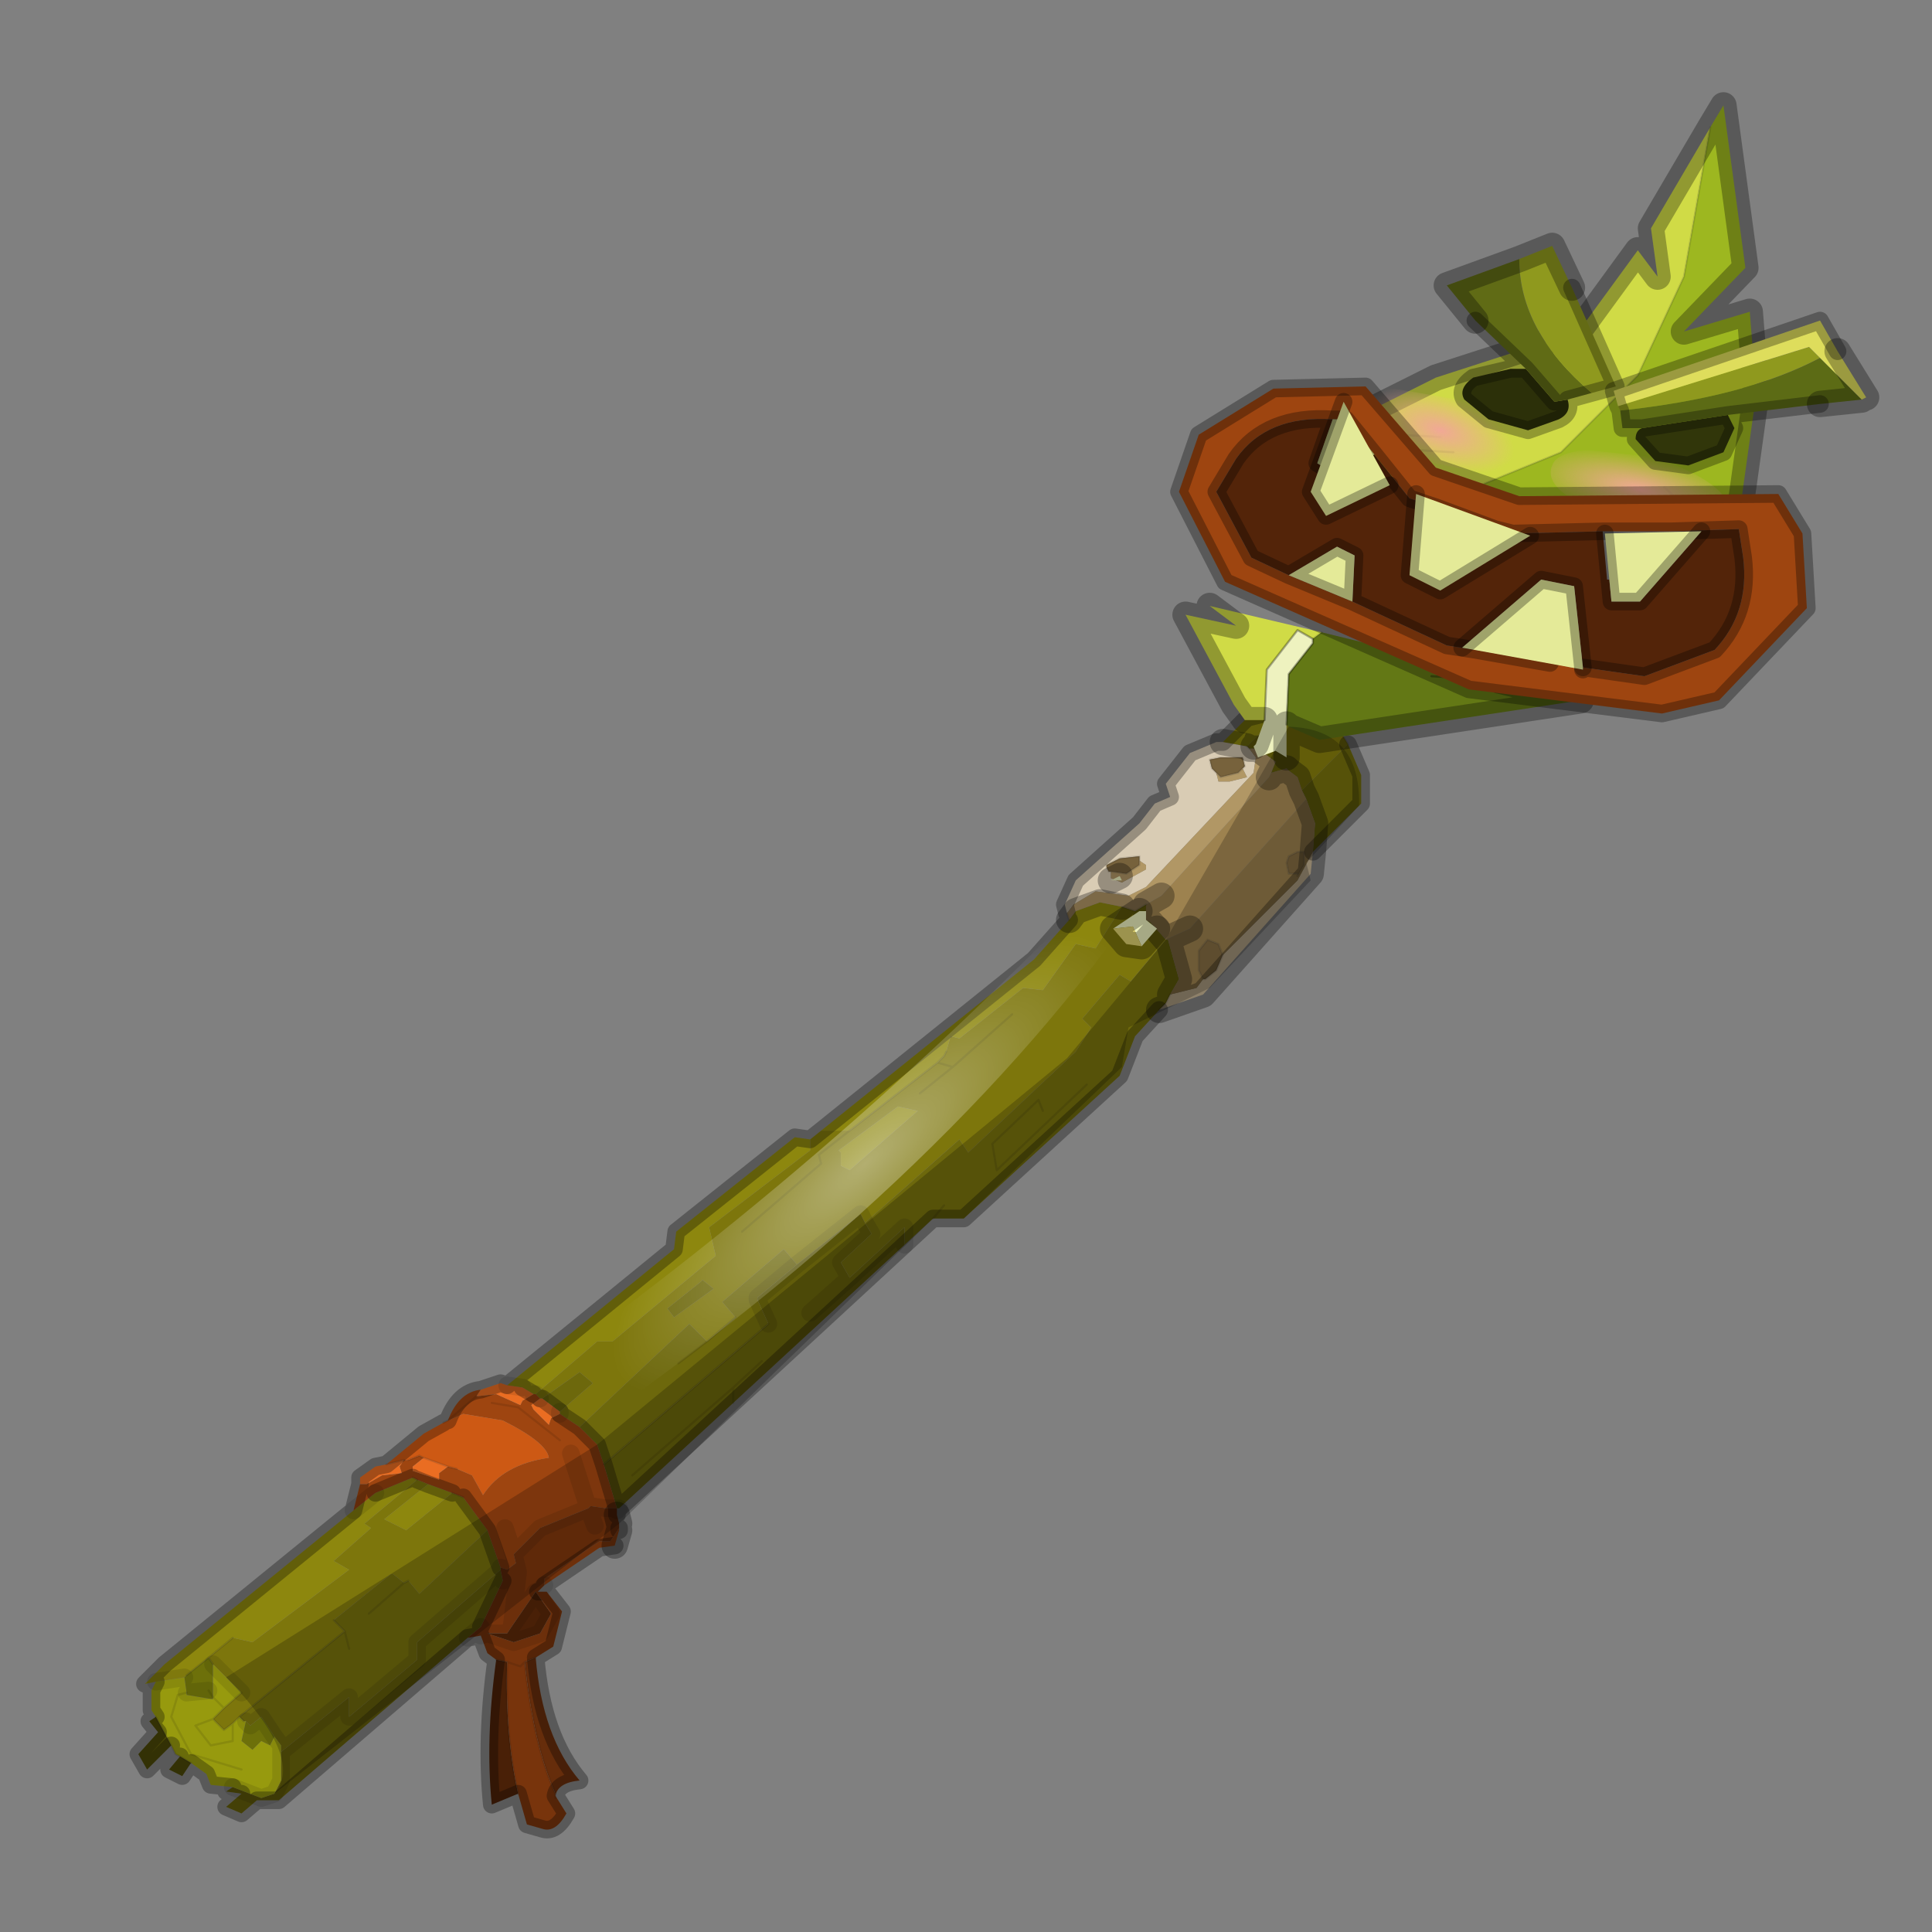 <?xml version="1.0" encoding="UTF-8" standalone="no"?>
<svg xmlns:xlink="http://www.w3.org/1999/xlink" height="440.0px" width="440.0px" xmlns="http://www.w3.org/2000/svg">
  <rect width="100%" height="100%" fill="#808080" stroke="none"/>
  <g transform="matrix(10.0, 0.0, 0.0, 10.0, 0.0, 0.0)">
    <use height="44.0" transform="matrix(1.0, 0.0, 0.0, 1.0, 0.0, 0.0)" width="44.0" xlink:href="#shape0"/>
  </g>
  <defs>
    <g id="shape0" transform="matrix(1.0, 0.0, 0.0, 1.0, 0.0, 0.0)">
      <path d="M44.0 44.0 L0.0 44.0 0.0 0.0 44.0 0.0 44.0 44.0" fill="#43adca" fill-opacity="0.0" fill-rule="evenodd" stroke="none"/>
      <path d="M28.4 17.0 L28.75 16.65 29.2 16.8 29.5 16.25 29.75 16.35 30.55 16.7 30.7 16.95 29.65 18.0 29.55 17.7 29.35 17.55 29.3 17.5 28.95 17.6 29.05 17.35 28.65 17.05 28.45 17.05 28.4 17.0 M18.45 25.95 L18.7 25.75 19.35 25.75 21.35 24.2 21.5 24.05 21.55 23.95 21.65 23.6 21.85 23.65 23.3 22.5 23.75 22.55 24.5 21.5 24.95 21.6 25.55 20.65 25.85 20.75 26.1 20.6 26.1 20.95 26.2 21.0 26.55 21.4 25.75 22.35 25.5 22.2 24.65 23.2 24.85 23.4 24.5 23.95 22.05 26.25 21.85 25.95 19.7 27.85 19.6 27.65 18.15 28.8 17.85 28.45 16.45 29.65 16.75 30.0 16.1 30.55 15.7 30.15 13.2 32.5 12.75 32.2 12.75 32.15 13.5 31.5 13.2 31.25 12.35 31.85 12.3 31.85 12.2 31.75 13.6 30.55 13.95 30.55 16.3 28.6 16.15 27.95 18.45 26.2 18.45 25.95 M23.05 23.1 L21.7 24.3 21.35 24.2 21.7 24.3 23.05 23.1 M20.45 25.2 L19.1 26.2 19.15 26.25 19.15 26.55 19.35 26.65 20.9 25.3 20.45 25.2 M16.9 28.05 L18.7 26.5 18.65 26.3 19.35 25.75 18.65 26.3 18.7 26.5 16.9 28.05 M15.2 29.8 L15.35 30.0 16.25 29.35 16.0 29.15 15.95 29.2 15.2 29.8 M20.95 24.9 L21.7 24.3 20.95 24.9 M10.55 34.1 L11.1 34.85 9.55 36.3 9.3 36.0 9.2 36.05 8.95 35.85 8.9 35.85 7.6 36.9 7.85 37.15 5.45 39.1 5.3 39.25 5.1 39.4 4.85 39.15 5.1 38.9 5.5 38.55 4.85 37.9 4.75 37.75 5.3 37.3 5.75 37.4 7.95 35.75 7.6 35.55 8.45 34.8 8.3 34.7 9.5 33.7 9.75 33.8 8.75 34.6 9.25 34.85 10.3 34.0 10.55 34.1" fill="#7d760c" fill-rule="evenodd" stroke="none"/>
      <path d="M20.6 28.35 L16.7 31.95 14.1 34.35 14.05 34.35 13.75 33.35 17.5 30.15 17.25 29.6 17.25 29.55 18.15 28.8 19.6 27.65 19.7 27.85 19.85 28.1 19.15 28.75 19.35 29.1 20.6 27.95 20.6 28.35 M10.65 37.3 L6.35 41.0 5.85 41.0 5.5 41.3 5.15 41.15 5.5 40.85 5.15 40.8 5.3 40.7 5.95 40.95 6.25 40.85 6.4 40.55 6.4 39.9 7.95 38.65 7.95 39.1 9.5 37.8 9.5 37.4 11.4 35.75 11.45 36.0 10.95 37.05 10.65 37.3 M16.7 31.95 L16.7 31.6 17.35 31.0 16.7 31.6 16.7 31.95 M19.35 29.1 L18.45 29.9 19.35 29.1 M16.7 31.6 L14.4 33.6 16.7 31.6" fill="#615c0a" fill-rule="evenodd" stroke="none"/>
      <path d="M30.7 16.95 L31.0 17.65 31.0 18.3 29.9 19.4 29.95 18.75 29.75 18.2 29.65 18.0 30.7 16.95 M26.4 23.0 L25.85 23.6 25.5 24.5 21.95 27.75 21.25 27.75 20.6 28.35 20.6 27.95 19.35 29.1 19.15 28.75 19.85 28.1 19.7 27.85 21.85 25.95 22.05 26.25 24.5 23.95 24.85 23.4 24.65 23.2 25.5 22.2 25.75 22.35 26.55 21.4 26.6 21.4 26.85 22.3 26.65 22.65 26.55 22.85 26.4 23.0 M12.35 31.85 L13.2 31.25 13.5 31.5 12.75 32.15 12.35 31.85 M13.2 32.5 L15.7 30.15 16.1 30.55 16.75 30.0 16.45 29.65 17.85 28.45 18.15 28.8 17.25 29.55 17.25 29.6 17.5 30.15 13.75 33.35 13.6 32.9 13.2 32.5 M15.2 29.8 L15.95 29.2 16.0 29.15 16.25 29.35 15.35 30.0 15.2 29.8 M15.45 31.05 L16.1 30.55 15.45 31.05 M23.75 25.3 L23.65 25.05 22.6 26.05 22.7 26.65 24.75 24.7 22.7 26.65 22.6 26.05 23.65 25.05 23.75 25.3 M21.5 27.45 L21.25 27.75 21.5 27.45 M11.4 35.7 L11.4 35.75 9.5 37.4 9.5 37.8 7.95 39.1 7.95 38.65 6.4 39.9 6.4 39.75 6.25 39.55 5.95 39.1 5.7 39.3 5.6 39.2 5.55 39.2 5.45 39.1 7.85 37.15 7.6 36.9 8.9 35.85 8.95 35.85 9.2 36.05 9.3 36.0 9.55 36.3 11.1 34.85 11.4 35.7 M9.2 36.05 L8.4 36.75 9.2 36.05 M7.95 37.55 L7.85 37.15 7.95 37.55" fill="#6d680c" fill-rule="evenodd" stroke="none"/>
      <path d="M5.3 40.7 L4.8 40.65 4.7 40.4 4.35 40.15 4.1 40.0 4.0 39.95 3.9 39.75 3.55 39.1 3.45 38.95 3.45 38.5 3.55 38.3 4.2 38.2 4.25 38.55 4.25 38.6 4.85 38.7 4.85 38.65 4.85 37.9 5.5 38.55 5.1 38.9 4.85 39.15 5.1 39.4 5.3 39.25 5.45 39.1 5.55 39.2 5.6 39.2 5.5 39.65 5.75 39.85 5.95 39.65 6.15 39.75 6.25 39.55 6.4 39.75 6.4 39.9 6.4 40.55 6.25 40.85 5.95 40.95 5.3 40.7 M5.5 40.3 L4.35 39.95 3.9 39.1 4.05 38.6 4.25 38.55 4.05 38.6 3.9 39.1 4.35 39.95 5.5 40.3 M5.3 39.25 L5.3 39.65 4.8 39.75 4.45 39.3 4.85 39.15 4.45 39.3 4.8 39.75 5.3 39.65 5.3 39.25 M5.1 38.9 L4.85 38.65 5.1 38.9" fill="#979a0e" fill-rule="evenodd" stroke="none"/>
      <path d="M4.35 40.15 L4.15 40.45 3.85 40.3 4.1 40.0 4.35 40.15 M3.9 39.75 L3.35 40.3 3.15 39.95 3.6 39.45 3.4 39.2 3.55 39.1 3.9 39.75" fill="#494607" fill-rule="evenodd" stroke="none"/>
      <path d="M27.85 16.9 L28.4 16.35 29.2 16.15 29.5 16.25 29.2 16.8 28.75 16.65 28.4 17.0 27.85 16.9 M3.55 38.3 L3.3 38.35 3.75 37.9 8.05 34.4 8.55 34.0 9.4 33.65 9.5 33.7 8.3 34.7 8.45 34.8 7.6 35.55 7.95 35.75 5.75 37.4 5.3 37.3 4.75 37.75 4.25 38.15 4.2 38.2 3.55 38.3 M11.55 31.55 L15.35 28.45 15.4 28.05 18.1 25.9 18.45 25.95 18.45 26.2 16.15 27.95 16.3 28.6 13.95 30.55 13.6 30.55 12.2 31.75 12.15 31.75 11.9 31.6 11.55 31.55 M18.7 25.75 L23.55 21.85 24.35 20.95 24.5 20.75 25.05 20.55 25.55 20.65 24.95 21.6 24.5 21.5 23.75 22.55 23.3 22.5 21.85 23.65 21.65 23.6 21.55 23.95 21.5 24.05 21.35 24.2 19.35 25.75 18.7 25.75 M20.45 25.2 L20.9 25.3 19.35 26.65 19.15 26.55 19.15 26.25 19.1 26.2 20.45 25.2 M10.3 34.0 L9.25 34.85 8.75 34.6 9.75 33.8 10.3 34.0" fill="#8d870e" fill-rule="evenodd" stroke="none"/>
      <path d="M14.1 34.8 L14.1 34.85 14.0 35.2 13.65 35.25 12.4 36.1 12.4 35.95 13.65 35.1 13.9 35.1 14.1 34.8 M8.05 34.4 L8.2 33.8 8.35 33.8 8.7 33.6 9.15 33.55 9.1 33.4 9.2 33.25 9.3 33.25 9.55 33.15 9.65 33.2 9.4 33.4 9.4 33.5 10.0 33.7 10.0 33.55 10.2 33.4 10.4 33.45 10.75 33.6 11.0 34.05 Q11.45 33.35 12.5 33.2 12.45 32.85 11.45 32.35 L10.55 32.2 10.1 32.4 10.2 32.35 Q10.45 31.7 10.95 31.65 L10.85 31.8 11.3 31.75 11.85 32.0 11.9 31.9 12.15 31.75 12.2 31.75 12.3 31.85 12.1 32.0 12.15 32.1 12.5 32.45 12.55 32.3 12.75 32.2 13.2 32.5 13.6 32.9 13.75 33.35 14.05 34.35 13.8 34.35 13.45 34.3 13.4 34.35 12.3 34.8 11.7 35.4 11.75 35.6 11.55 35.75 11.4 35.7 11.1 34.85 10.55 34.1 10.3 34.0 9.75 33.8 9.5 33.7 9.4 33.65 8.55 34.0 8.05 34.4 M10.85 31.8 L10.2 32.35 10.85 31.8 M12.75 32.8 L11.8 32.05 11.2 31.95 11.8 32.05 12.75 32.8 M13.0 33.1 L13.4 34.35 13.0 33.1 M11.5 34.8 L11.7 35.4 11.5 34.8" fill="#9e4510" fill-rule="evenodd" stroke="none"/>
      <path d="M14.05 34.4 L14.05 34.5 14.1 34.7 14.1 34.8 13.9 35.1 13.65 35.1 12.4 35.95 12.4 36.1 12.25 36.25 12.45 36.25 12.8 36.7 12.6 37.5 12.2 37.75 11.95 37.85 11.85 37.95 11.55 37.85 11.85 37.95 11.95 37.85 Q12.15 39.75 12.65 40.85 L12.65 40.95 12.65 40.9 12.9 41.3 Q12.65 41.75 12.35 41.65 L12.0 41.55 11.8 40.85 Q11.5 39.5 11.55 37.85 L11.3 37.8 11.1 37.65 10.95 37.25 10.65 37.3 10.95 37.05 11.45 36.0 11.4 35.75 11.4 35.7 11.55 35.75 11.75 35.6 11.7 35.4 12.3 34.8 13.4 34.35 13.45 34.3 13.8 34.35 14.05 34.35 14.05 34.4 M13.55 34.75 L13.4 34.35 13.55 34.75 M11.65 37.05 L11.8 35.8 11.75 35.6 11.8 35.8 11.65 37.05 11.55 37.2 11.1 37.2 11.7 37.4 12.3 37.2 12.55 36.75 12.2 36.25 11.65 37.05 M12.25 36.25 L12.2 36.25 12.25 36.25 M10.95 37.25 L11.1 37.2 10.95 37.25" fill="#78340c" fill-rule="evenodd" stroke="none"/>
      <path d="M8.8 33.35 L9.65 32.65 10.1 32.4 10.55 32.2 11.45 32.35 Q12.45 32.85 12.5 33.2 11.45 33.35 11.0 34.05 L10.75 33.6 10.4 33.45 10.2 33.4 9.65 33.2 9.55 33.15 9.3 33.25 9.2 33.25 8.8 33.35" fill="#cd5914" fill-rule="evenodd" stroke="none"/>
      <path d="M8.2 33.8 L8.2 33.65 8.55 33.4 8.8 33.35 9.2 33.25 9.1 33.4 9.15 33.55 8.7 33.6 8.35 33.8 8.2 33.8 M10.95 31.65 L11.4 31.5 11.55 31.55 11.9 31.6 12.15 31.75 11.9 31.9 11.85 32.0 11.3 31.75 10.85 31.8 10.95 31.65 M10.2 33.4 L10.0 33.55 10.0 33.7 9.4 33.5 9.4 33.4 9.65 33.2 10.2 33.4 M12.3 31.85 L12.35 31.85 12.75 32.15 12.75 32.2 12.55 32.3 12.5 32.45 12.15 32.1 12.1 32.0 12.3 31.85" fill="#ea6d22" fill-rule="evenodd" stroke="none"/>
      <path d="M4.75 37.75 L4.85 37.9 4.85 38.65 4.85 38.7 4.25 38.6 4.25 38.55 4.75 38.5 4.25 38.55 4.2 38.2 4.25 38.15 4.75 37.75 M4.75 38.5 L4.85 38.65 4.75 38.5 M6.25 39.55 L6.15 39.75 5.95 39.65 5.75 39.85 5.5 39.65 5.6 39.2 5.7 39.3 5.95 39.1 6.25 39.55" fill="#6d700a" fill-rule="evenodd" stroke="none"/>
      <path d="M11.8 40.85 L11.2 41.1 Q11.05 39.6 11.3 37.8 L11.55 37.85 Q11.5 39.5 11.8 40.85 M11.65 37.05 L12.2 36.25 12.55 36.75 12.3 37.2 11.7 37.4 11.1 37.2 11.55 37.2 11.65 37.05" fill="#492007" fill-rule="evenodd" stroke="none"/>
      <path d="M12.2 37.75 Q12.35 39.55 13.2 40.55 12.7 40.6 12.65 40.9 L12.65 40.85 Q12.15 39.75 11.95 37.85 L12.2 37.75" fill="#662d0b" fill-rule="evenodd" stroke="none"/>
      <path d="M27.85 16.9 L28.4 17.0 28.45 17.05 28.6 17.25 28.55 17.6 26.1 20.2 25.7 20.4 24.95 20.3 24.45 20.6 24.3 20.8 24.25 20.6 24.5 20.05 25.95 18.75 26.3 18.3 26.65 18.15 26.55 17.85 27.1 17.15 27.7 16.9 27.85 16.9 M27.7 17.6 L27.75 17.8 27.8 17.8 28.0 17.8 28.4 17.7 28.3 17.5 28.35 17.45 28.3 17.25 27.8 17.25 27.55 17.3 27.6 17.5 27.7 17.6 M25.3 19.85 L25.3 20.0 25.55 20.1 26.1 19.8 26.1 19.7 25.95 19.6 25.95 19.5 25.5 19.55 25.2 19.7 25.2 19.75 25.25 19.85 25.3 19.85" fill="#d9ccb4" fill-rule="evenodd" stroke="none"/>
      <path d="M27.85 21.75 L27.7 22.1 27.45 22.3 27.4 22.3 27.3 22.1 27.3 21.65 27.5 21.4 27.75 21.5 27.85 21.75 M28.3 17.5 L28.2 17.6 27.8 17.7 27.7 17.6 27.6 17.5 27.55 17.3 27.8 17.25 28.3 17.25 28.35 17.45 28.3 17.5 M29.35 19.5 L29.55 19.4 29.7 19.4 29.7 19.7 29.55 19.95 29.55 19.9 29.35 19.9 29.3 19.65 29.35 19.5 M25.95 19.6 L25.95 19.7 25.65 19.9 25.3 19.85 25.25 19.85 25.2 19.75 25.2 19.7 25.5 19.55 25.95 19.5 25.95 19.6" fill="#77623c" fill-rule="evenodd" stroke="none"/>
      <path d="M28.95 17.6 L29.3 17.5 29.35 17.55 29.55 17.7 29.65 18.0 29.75 18.2 27.1 21.15 26.55 21.4 26.2 21.0 26.1 20.95 26.1 20.6 26.45 20.4 28.9 17.7 28.95 17.6" fill="#9d824f" fill-rule="evenodd" stroke="none"/>
      <path d="M24.35 20.95 L24.3 20.8 24.45 20.6 24.95 20.3 25.7 20.4 26.1 20.2 28.55 17.6 28.6 17.25 28.45 17.05 28.65 17.05 29.05 17.35 28.95 17.6 28.9 17.7 26.45 20.4 26.1 20.6 25.85 20.75 25.55 20.65 25.05 20.55 24.5 20.75 24.35 20.95 M28.3 17.5 L28.4 17.7 28.0 17.8 27.8 17.8 27.75 17.8 27.7 17.6 27.8 17.7 28.2 17.6 28.3 17.5 M25.95 19.6 L26.1 19.7 26.1 19.8 25.55 20.1 25.3 20.0 25.3 19.85 25.65 19.9 25.95 19.7 25.95 19.6" fill="#b19765" fill-rule="evenodd" stroke="none"/>
      <path d="M29.9 19.4 L29.85 19.9 27.4 22.65 26.4 23.0 26.55 22.85 26.65 22.65 27.25 22.5 27.4 22.3 27.45 22.3 27.7 22.1 27.85 21.75 29.55 20.05 29.9 19.4" fill="#cbb998" fill-rule="evenodd" stroke="none"/>
      <path d="M26.55 21.4 L27.1 21.15 29.75 18.2 29.95 18.75 29.9 19.4 29.55 20.05 27.85 21.75 27.75 21.5 27.5 21.4 27.3 21.65 27.3 22.1 27.4 22.3 27.25 22.5 26.65 22.65 26.85 22.3 26.6 21.4 26.55 21.4 M29.35 19.5 L29.3 19.65 29.35 19.9 29.55 19.9 29.55 19.95 29.7 19.7 29.7 19.4 29.55 19.4 29.35 19.5" fill="#8c7446" fill-rule="evenodd" stroke="none"/>
      <path d="M29.5 16.25 L29.75 16.35 30.55 16.7 30.7 16.95 M4.1 40.0 L4.0 39.95 3.9 39.75 M10.1 32.4 L10.2 32.35 10.85 31.8 M24.35 20.95 L24.3 20.8 M27.85 21.75 L27.7 22.1 27.45 22.3 27.4 22.3 M26.65 22.65 L26.55 22.85 26.4 23.0 M28.3 17.5 L28.2 17.6 27.8 17.7 27.7 17.6 27.6 17.5 27.55 17.3 27.8 17.25 28.3 17.25 28.35 17.45 28.3 17.5 M29.35 19.5 L29.55 19.4 29.7 19.4 29.7 19.7 29.55 19.95 29.55 19.9 29.35 19.9 29.3 19.65 29.35 19.5 M28.45 17.05 L28.4 17.0 M10.4 33.45 L10.2 33.4 9.65 33.2 9.55 33.15 9.3 33.25 M16.1 30.55 L16.75 30.0 M11.2 31.95 L11.8 32.05 12.75 32.8 M13.75 33.35 L17.5 30.15 M25.95 19.6 L25.95 19.7 25.65 19.9 25.3 19.85 25.25 19.85 25.2 19.75 25.2 19.7 25.5 19.55 25.95 19.5 25.95 19.6 M26.1 20.6 L25.85 20.75 25.55 20.65 M21.55 23.95 L21.5 24.05 21.35 24.2 21.7 24.3 23.05 23.1 M27.85 21.75 L27.75 21.5 27.5 21.4 27.3 21.65 27.3 22.1 27.4 22.3 M19.35 25.75 L18.65 26.3 18.7 26.5 16.9 28.05 M19.35 25.75 L21.35 24.2 M17.35 31.0 L16.7 31.6 16.7 31.95 M16.1 30.55 L15.45 31.05 M24.75 24.7 L22.7 26.65 22.6 26.05 23.65 25.05 23.75 25.3 M21.7 24.3 L20.95 24.9 M21.25 27.75 L21.5 27.45 M10.55 34.1 L10.3 34.0 M5.3 37.3 L4.75 37.75 4.85 37.9 M5.5 38.55 L5.1 38.9 4.85 39.15 5.1 39.4 5.3 39.25 5.45 39.1 7.85 37.15 7.6 36.9 M9.2 36.05 L9.3 36.0 M9.4 33.65 L9.5 33.7 M9.2 33.25 L8.8 33.35 M8.4 36.75 L9.2 36.05 M11.55 37.85 L11.85 37.95 11.95 37.85 12.2 37.75 M12.65 40.85 L12.65 40.95 12.65 40.9 12.65 40.85 Q12.15 39.75 11.95 37.85 M11.8 40.85 Q11.5 39.5 11.55 37.85 L11.3 37.8 M4.85 38.65 L4.75 38.5 M4.25 38.55 L4.05 38.6 3.9 39.1 4.35 39.95 5.5 40.3 M4.75 37.75 L4.25 38.15 M4.85 39.15 L4.45 39.3 4.8 39.75 5.3 39.65 5.3 39.25 M3.55 39.1 L3.9 39.75 M4.35 40.15 L4.1 40.0 M7.85 37.15 L7.95 37.55 M5.55 39.2 L5.45 39.1 M4.85 38.65 L5.1 38.9 M14.4 33.6 L16.7 31.6" fill="none" stroke="#000000" stroke-linecap="round" stroke-linejoin="round" stroke-opacity="0.102" stroke-width="0.05"/>
      <path d="M27.85 16.9 L28.4 17.0 M29.9 19.4 L29.85 19.9 27.4 22.65 26.4 23.0 M14.05 34.5 L14.1 34.7 M14.1 34.85 L14.0 35.2 M29.65 18.0 L29.55 17.7 29.35 17.55 29.3 17.5 28.95 17.6 28.9 17.7 M26.45 20.4 L26.1 20.6 26.1 20.95 26.2 21.0 26.55 21.4 27.1 21.15 M29.75 18.2 L29.65 18.0 M29.75 18.2 L29.95 18.75 29.9 19.4 M28.95 17.6 L29.05 17.35 28.65 17.05 28.45 17.05 M25.55 20.65 L25.05 20.55 24.5 20.75 24.35 20.95 M26.65 22.65 L26.85 22.3 26.6 21.4 26.55 21.4" fill="none" stroke="#000000" stroke-linecap="round" stroke-linejoin="round" stroke-opacity="0.302" stroke-width="0.6"/>
      <path d="M29.5 16.25 L29.2 16.15 28.4 16.35 27.85 16.9 M30.7 16.95 L31.0 17.65 31.0 18.3 29.9 19.4 M26.4 23.0 L25.85 23.6 25.5 24.5 21.95 27.75 21.25 27.75 20.6 28.35 16.7 31.95 14.1 34.35 M14.05 34.4 L14.05 34.5 M14.1 34.8 L14.1 34.85 M14.0 35.2 L13.65 35.25 12.4 36.1 M12.25 36.25 L12.45 36.25 12.8 36.7 12.6 37.5 12.2 37.75 Q12.35 39.55 13.2 40.55 12.7 40.6 12.65 40.9 L12.9 41.3 Q12.65 41.75 12.35 41.65 L12.0 41.55 11.8 40.85 11.2 41.1 Q11.05 39.6 11.3 37.8 L11.1 37.65 10.95 37.25 10.65 37.3 6.35 41.0 5.85 41.0 5.5 41.3 5.15 41.15 5.5 40.85 5.15 40.8 5.3 40.7 4.8 40.65 4.7 40.4 4.35 40.15 4.15 40.45 3.85 40.3 4.1 40.0 M3.9 39.75 L3.35 40.3 3.15 39.95 3.6 39.45 3.4 39.2 3.55 39.1 3.45 38.95 3.45 38.5 3.55 38.3 3.3 38.35 3.75 37.9 8.05 34.4 8.2 33.8 8.2 33.65 8.55 33.4 8.8 33.35 9.65 32.65 10.1 32.4 M10.2 32.35 Q10.45 31.7 10.95 31.65 L11.4 31.5 11.55 31.55 15.35 28.45 15.4 28.05 18.1 25.9 18.45 25.95 18.7 25.75 23.55 21.85 24.35 20.95 M24.3 20.8 L24.25 20.6 24.5 20.05 25.95 18.75 26.3 18.3 26.65 18.15 26.55 17.85 27.1 17.15 27.7 16.9 27.85 16.9 M12.15 31.75 L11.9 31.6 M12.3 31.85 L12.35 31.85 M12.75 32.2 L13.2 32.5 13.6 32.9 13.75 33.35 14.05 34.35 M12.75 32.15 L12.35 31.85 M11.45 36.0 L10.95 37.05 M11.1 34.85 L10.55 34.1 M9.75 33.8 L9.5 33.7 M11.1 34.85 L11.4 35.7 M8.55 34.0 L9.4 33.65 M9.75 33.8 L10.3 34.0" fill="none" stroke="#000000" stroke-linecap="round" stroke-linejoin="round" stroke-opacity="0.302" stroke-width="0.4"/>
      <path d="M14.1 34.35 L14.05 34.4 M12.4 36.1 L12.25 36.25 M11.9 31.6 L11.55 31.55 M12.2 31.75 L12.3 31.85 M12.75 32.15 L12.75 32.2 M18.15 28.8 L19.6 27.65 19.7 27.85 19.85 28.1 19.15 28.75 19.35 29.1 20.6 27.95 20.6 28.35 M12.15 31.75 L12.2 31.75 M17.5 30.15 L17.25 29.6 17.25 29.55 18.15 28.8 M18.45 29.9 L19.35 29.1 M14.05 34.35 L13.8 34.35 13.45 34.3 13.4 34.35 13.55 34.75 M14.1 34.35 L14.05 34.35 14.05 34.4 M13.4 34.35 L12.3 34.8 11.7 35.4 11.75 35.6 11.8 35.8 11.65 37.05 12.2 36.25 12.25 36.25 M11.75 35.6 L11.55 35.75 11.4 35.7 11.4 35.75 11.45 36.0 M10.95 37.05 L10.65 37.3 M12.2 36.25 L12.55 36.75 12.3 37.2 11.7 37.4 11.1 37.2 10.95 37.25 M13.4 34.35 L13.0 33.1 M4.85 37.9 L5.5 38.55 M11.4 35.75 L9.5 37.4 9.5 37.8 7.95 39.1 7.95 38.65 6.4 39.9 6.4 40.55 6.25 40.85 5.95 40.95 5.3 40.7 M11.1 37.2 L11.55 37.2 11.65 37.05 M11.7 35.4 L11.5 34.8 M4.75 38.5 L4.25 38.55 M4.2 38.2 L3.55 38.3 M6.25 39.55 L5.95 39.1 5.7 39.3 5.6 39.2 M6.4 39.9 L6.4 39.75 6.25 39.55 M8.05 34.4 L8.55 34.0" fill="none" stroke="#000000" stroke-linecap="round" stroke-linejoin="round" stroke-opacity="0.102" stroke-width="0.4"/>
      <path d="M33.35 11.2 L31.35 10.8 29.9 10.0 30.2 9.85 31.0 10.5 30.8 9.85 30.7 9.6 32.7 8.6 35.95 7.55 37.3 5.7 37.75 6.3 37.6 5.2 38.95 2.9 38.35 6.3 37.3 8.55 35.55 10.3 33.35 11.2 M33.1 10.3 L31.45 10.2 33.1 10.3 M29.9 14.55 L29.55 14.35 28.85 15.25 28.8 16.4 28.35 16.4 28.1 16.05 27.0 14.0 28.15 14.25 27.55 13.8 30.1 14.4 29.9 14.55 M32.8 9.95 L30.8 9.85 32.8 9.95" fill="#d0db46" fill-rule="evenodd" stroke="none"/>
      <path d="M29.9 14.55 L29.9 14.65 29.35 15.35 29.3 16.5 29.3 17.25 29.05 17.1 28.65 17.25 28.55 17.0 28.6 16.95 28.8 16.4 28.85 15.25 29.55 14.35 29.9 14.55 M25.5 19.95 L25.55 20.05 25.3 20.05 25.5 19.95 M25.95 20.75 L26.1 20.75 26.1 20.95 26.35 21.15 26.0 21.55 25.8 21.1 25.35 21.15 25.95 20.75" fill="#eef2bf" fill-rule="evenodd" stroke="none"/>
      <path d="M38.95 2.9 L39.25 2.4 39.75 6.1 38.35 7.55 39.85 7.1 40.0 9.0 40.0 9.05 40.0 9.15 39.95 9.3 39.65 11.45 38.3 11.45 37.6 11.45 34.45 11.45 33.35 11.2 35.55 10.3 37.3 8.55 38.35 6.3 38.95 2.9 M40.0 9.0 L40.0 9.05 39.95 9.3 40.0 9.05 40.0 9.0 M37.9 11.1 L38.3 11.45 37.9 11.1 M37.25 11.1 L37.6 11.45 37.25 11.1" fill="#9db720" fill-rule="evenodd" stroke="none"/>
      <path d="M25.35 21.15 L25.8 21.1 26.0 21.55 25.65 21.5 25.35 21.15" fill="#e0d270" fill-rule="evenodd" stroke="none"/>
      <path d="M29.3 16.5 L29.35 15.35 29.9 14.65 29.9 14.55 30.1 14.4 34.4 15.45 36.75 15.65 36.45 15.7 34.15 15.5 36.0 15.95 30.05 16.85 29.35 16.55 29.3 16.5 M32.6 15.4 L34.15 15.5 32.6 15.4" fill="#637815" fill-rule="evenodd" stroke="none"/>
      <path d="M29.3 16.5 L29.35 15.35 29.9 14.65 29.9 14.55 29.55 14.35 28.85 15.25 28.8 16.4 M34.15 15.5 L32.6 15.4" fill="none" stroke="#000000" stroke-linecap="round" stroke-linejoin="round" stroke-opacity="0.302" stroke-width="0.05"/>
      <path d="M38.95 2.9 L38.35 6.3 37.3 8.55 35.55 10.3 33.35 11.2 M31.45 10.2 L33.1 10.3 M29.9 14.55 L30.1 14.4 M30.8 9.85 L32.8 9.95 M38.3 11.45 L37.9 11.1 M37.6 11.45 L37.25 11.1" fill="none" stroke="#000000" stroke-linecap="round" stroke-linejoin="round" stroke-opacity="0.102" stroke-width="0.05"/>
      <path d="M38.95 2.9 L39.25 2.4 39.75 6.1 38.35 7.55 39.85 7.1 40.0 9.0 40.0 9.05 40.0 9.15 39.95 9.3 39.65 11.45 M29.9 10.0 L30.2 9.85 31.0 10.5 30.8 9.85 30.7 9.6 32.7 8.6 35.95 7.55 37.3 5.7 37.75 6.3 37.6 5.2 38.95 2.9 M39.95 9.3 L40.0 9.05 40.0 9.0 M28.8 16.4 L28.6 16.95 28.55 17.0 M29.3 17.25 L29.3 16.5 29.35 16.55 30.05 16.85 36.0 15.95 34.15 15.5 M27.55 13.8 L28.15 14.25 27.0 14.0 28.1 16.05 28.35 16.4 28.8 16.4 M36.75 15.65 L36.45 15.7 34.15 15.5 M25.3 20.05 L25.5 19.95 M25.95 20.75 L25.35 21.15 25.65 21.5 26.0 21.55 26.35 21.15" fill="none" stroke="#000000" stroke-linecap="round" stroke-linejoin="round" stroke-opacity="0.302" stroke-width="0.6"/>
      <path d="M38.55 12.1 L37.05 11.9 Q36.2 11.7 35.7 11.3 35.2 10.95 35.35 10.6 35.45 10.3 36.15 10.25 L37.6 10.4 Q38.45 10.65 39.0 11.05 39.45 11.4 39.35 11.7 39.2 12.05 38.55 12.1" fill="url(#gradient0)" fill-rule="evenodd" stroke="none"/>
      <path d="M33.9 10.8 L32.4 10.5 Q31.6 10.25 31.1 9.85 30.7 9.45 30.85 9.15 31.0 8.85 31.75 8.85 L33.2 9.1 Q34.05 9.4 34.55 9.8 L34.8 10.5 33.9 10.8" fill="url(#gradient1)" fill-rule="evenodd" stroke="none"/>
      <path d="M41.05 12.15 L41.15 13.85 39.15 15.95 37.85 16.25 33.45 15.7 27.9 13.25 26.85 11.2 27.3 9.9 29.0 8.85 31.1 8.8 32.7 10.65 34.6 11.3 40.5 11.25 41.05 12.15 M34.05 12.05 L32.7 11.55 32.1 11.35 31.3 10.35 30.65 9.55 30.35 9.55 Q28.85 9.45 28.15 10.45 L27.7 11.2 28.5 12.7 29.35 13.1 30.8 13.7 32.95 14.7 33.6 14.8 35.3 15.1 36.05 15.25 36.05 15.2 37.45 15.4 39.05 14.8 Q39.85 13.95 39.7 12.7 L39.6 12.05 38.05 12.1 36.5 12.1 34.45 12.15 34.05 12.05" fill="#9e4510" fill-rule="evenodd" stroke="none"/>
      <path d="M32.7 11.55 L32.5 12.5 32.55 12.55 32.95 12.7 34.05 12.05 34.45 12.15 36.5 12.1 36.6 13.2 36.65 13.2 36.7 13.7 37.35 13.7 38.75 12.1 38.05 12.1 39.6 12.05 39.7 12.7 Q39.85 13.95 39.05 14.8 L37.45 15.4 36.05 15.2 35.85 13.35 35.1 13.2 33.3 14.75 33.6 14.8 32.95 14.7 30.8 13.7 30.85 12.65 30.45 12.45 29.35 13.1 28.5 12.7 27.7 11.2 28.15 10.45 Q28.85 9.45 30.35 9.55 L30.0 10.55 30.4 10.8 31.3 10.35 32.1 11.35 32.7 11.55" fill="#532409" fill-rule="evenodd" stroke="none"/>
      <path d="M34.05 12.05 L32.95 12.7 32.55 12.55 32.5 12.5 32.7 11.55 34.05 12.05 M31.3 10.35 L30.4 10.8 30.0 10.55 30.35 9.55 30.65 9.55 31.3 10.35 M29.35 13.1 L30.45 12.45 30.85 12.65 30.8 13.7 29.35 13.1" fill="#e4ea98" fill-rule="evenodd" stroke="none"/>
      <path d="M41.05 12.15 L40.5 11.25 34.6 11.3 32.7 10.65 31.1 8.8 29.0 8.85 27.3 9.9 26.85 11.2 27.9 13.25 33.45 15.7 37.85 16.25 39.15 15.95 41.15 13.85 41.05 12.15 M32.7 11.55 L32.5 12.5 32.55 12.55 32.95 12.7 34.05 12.05 32.7 11.55 32.1 11.35 31.3 10.35 30.4 10.8 30.0 10.55 30.35 9.55 Q28.85 9.45 28.15 10.45 L27.7 11.2 28.5 12.7 29.35 13.1 30.45 12.45 30.85 12.65 30.8 13.7 32.95 14.7 33.6 14.8 M36.05 15.2 L37.45 15.4 39.05 14.8 Q39.85 13.95 39.7 12.7 L39.6 12.05 38.05 12.1 M36.5 12.1 L34.45 12.15 34.05 12.05 M30.35 9.55 L30.65 9.55 31.3 10.35 M30.8 13.7 L29.35 13.1 M35.3 15.1 L33.6 14.8 M36.05 15.2 L36.05 15.25 M36.5 12.1 L38.05 12.1" fill="none" stroke="#000000" stroke-linecap="round" stroke-linejoin="round" stroke-opacity="0.302" stroke-width="0.4"/>
      <path d="M36.55 12.15 L38.75 12.1 37.35 13.7 36.7 13.7 36.55 12.15" fill="#e4ea98" fill-rule="evenodd" stroke="none"/>
      <path d="M38.75 12.1 L37.35 13.7 36.7 13.7 36.55 12.15" fill="none" stroke="#000000" stroke-linecap="round" stroke-linejoin="round" stroke-opacity="0.302" stroke-width="0.4"/>
      <path d="M30.6 9.15 L29.85 11.2 30.2 11.75 31.65 11.05 30.6 9.15" fill="#e4ea98" fill-rule="evenodd" stroke="none"/>
      <path d="M30.6 9.15 L29.85 11.2 30.2 11.75 31.65 11.05" fill="none" stroke="#000000" stroke-linecap="round" stroke-linejoin="round" stroke-opacity="0.302" stroke-width="0.4"/>
      <path d="M36.05 15.2 L36.05 15.25 33.3 14.75 35.1 13.2 35.85 13.35 36.05 15.2" fill="#e4ea98" fill-rule="evenodd" stroke="none"/>
      <path d="M33.3 14.75 L35.1 13.2 35.85 13.35 36.05 15.2" fill="none" stroke="#000000" stroke-linecap="round" stroke-linejoin="round" stroke-opacity="0.302" stroke-width="0.4"/>
      <path d="M34.85 12.2 L32.8 13.45 32.1 13.1 32.25 11.25 34.85 12.2" fill="#e4ea98" fill-rule="evenodd" stroke="none"/>
      <path d="M34.85 12.2 L32.8 13.45 32.1 13.1 32.25 11.25" fill="none" stroke="#000000" stroke-linecap="round" stroke-linejoin="round" stroke-opacity="0.302" stroke-width="0.4"/>
      <path d="M34.6 5.9 L35.35 5.6 35.8 6.55 36.8 8.8 36.25 8.95 Q34.6 7.55 34.6 5.9" fill="#8f991e" fill-rule="evenodd" stroke="none"/>
      <path d="M35.7 9.1 Q35.8 9.4 35.5 9.55 L34.8 9.8 33.9 9.55 33.35 9.1 Q33.2 8.85 33.55 8.6 L34.4 8.4 34.75 8.4 35.4 9.15 35.7 9.1" fill="#2c3009" fill-rule="evenodd" stroke="none"/>
      <path d="M34.75 8.4 L33.6 7.3 32.95 6.5 34.6 5.9 Q34.6 7.55 36.25 8.95 L35.7 9.1 35.4 9.15 34.75 8.4" fill="#606b15" fill-rule="evenodd" stroke="none"/>
      <path d="M33.6 7.3 L32.95 6.5 34.6 5.9 35.35 5.6 35.8 6.55" fill="none" stroke="#000000" stroke-linecap="round" stroke-linejoin="round" stroke-opacity="0.302" stroke-width="0.6"/>
      <path d="M35.7 9.1 Q35.8 9.4 35.5 9.55 L34.8 9.8 33.9 9.55 33.35 9.1 Q33.2 8.85 33.55 8.6 L34.4 8.4 34.75 8.4 33.6 7.3 M35.8 6.55 L36.8 8.8 36.25 8.95 35.7 9.1 M35.4 9.15 L34.75 8.4" fill="none" stroke="#000000" stroke-linecap="round" stroke-linejoin="round" stroke-opacity="0.302" stroke-width="0.4"/>
      <path d="M36.85 9.25 L41.2 7.9 41.45 8.15 Q39.75 9.05 36.9 9.35 L36.85 9.25" fill="#8f991e" fill-rule="evenodd" stroke="none"/>
      <path d="M39.35 9.45 L39.5 9.75 39.25 10.3 38.45 10.6 37.7 10.5 37.25 10.0 Q37.25 9.8 37.4 9.75 L39.35 9.45" fill="#31360a" fill-rule="evenodd" stroke="none"/>
      <path d="M36.9 9.35 Q39.75 9.05 41.45 8.15 L42.4 9.1 41.45 9.2 39.35 9.45 37.4 9.75 36.95 9.75 36.9 9.35" fill="#5c6b15" fill-rule="evenodd" stroke="none"/>
      <path d="M41.45 8.15 L41.2 7.9 36.85 9.25 36.75 8.9 41.45 7.3 41.85 8.0 42.5 9.05 42.4 9.1 41.45 8.15" fill="#dedd5c" fill-rule="evenodd" stroke="none"/>
      <path d="M42.5 9.05 L41.85 8.0 M42.4 9.1 L41.45 9.2" fill="none" stroke="#000000" stroke-linecap="round" stroke-linejoin="round" stroke-opacity="0.302" stroke-width="0.6"/>
      <path d="M36.85 9.25 L36.9 9.35 M41.85 8.0 L41.45 7.3 36.75 8.9 36.85 9.25 M41.45 9.2 L39.35 9.45 39.5 9.75 39.25 10.3 38.45 10.6 37.7 10.5 37.25 10.0 Q37.25 9.8 37.4 9.75 L36.95 9.75 36.9 9.35 M39.35 9.45 L37.4 9.75" fill="none" stroke="#000000" stroke-linecap="round" stroke-linejoin="round" stroke-opacity="0.302" stroke-width="0.4"/>
      <path d="M12.15 33.35 L13.0 32.8 Q21.95 26.65 26.4 19.9 27.6 17.9 26.5 18.6 19.8 25.9 12.0 31.4 10.4 33.4 12.15 33.35" fill="url(#gradient2)" fill-rule="evenodd" stroke="none"/>
      <path d="M29.75 19.65 L29.85 20.05 27.55 22.5 25.7 23.4 25.55 24.3 21.95 27.75 21.25 27.75 14.1 34.7 6.25 40.85 Q6.95 40.05 5.15 38.2 L13.6 32.9 24.3 24.1 26.55 21.4 29.35 16.55 Q31.0 16.6 30.95 18.35 L29.75 19.65" fill="#000000" fill-opacity="0.212" fill-rule="evenodd" stroke="none"/>
    </g>
    <radialGradient cx="0" cy="0" gradientTransform="matrix(0.003, 7.0E-4, -4.0E-4, 9.0E-4, 37.35, 11.15)" gradientUnits="userSpaceOnUse" id="gradient0" r="819.2" spreadMethod="pad">
      <stop offset="0.0" stop-color="#f1a896"/>
      <stop offset="1.0" stop-color="#f1aa98" stop-opacity="0.0"/>
    </radialGradient>
    <radialGradient cx="0" cy="0" gradientTransform="matrix(0.002, 8.0E-4, -5.0E-4, 9.0E-4, 32.8, 9.8)" gradientUnits="userSpaceOnUse" id="gradient1" r="819.2" spreadMethod="pad">
      <stop offset="0.0" stop-color="#f1a896"/>
      <stop offset="1.0" stop-color="#f1aa98" stop-opacity="0.0"/>
    </radialGradient>
    <radialGradient cx="0" cy="0" gradientTransform="matrix(-3.0E-4, 0.004, 0.007, -0.005, 19.7, 26.5)" gradientUnits="userSpaceOnUse" id="gradient2" r="819.2" spreadMethod="pad">
      <stop offset="0.0" stop-color="#ffffff" stop-opacity="0.412"/>
      <stop offset="1.0" stop-color="#ffffff" stop-opacity="0.0"/>
    </radialGradient>
  </defs>
</svg>

